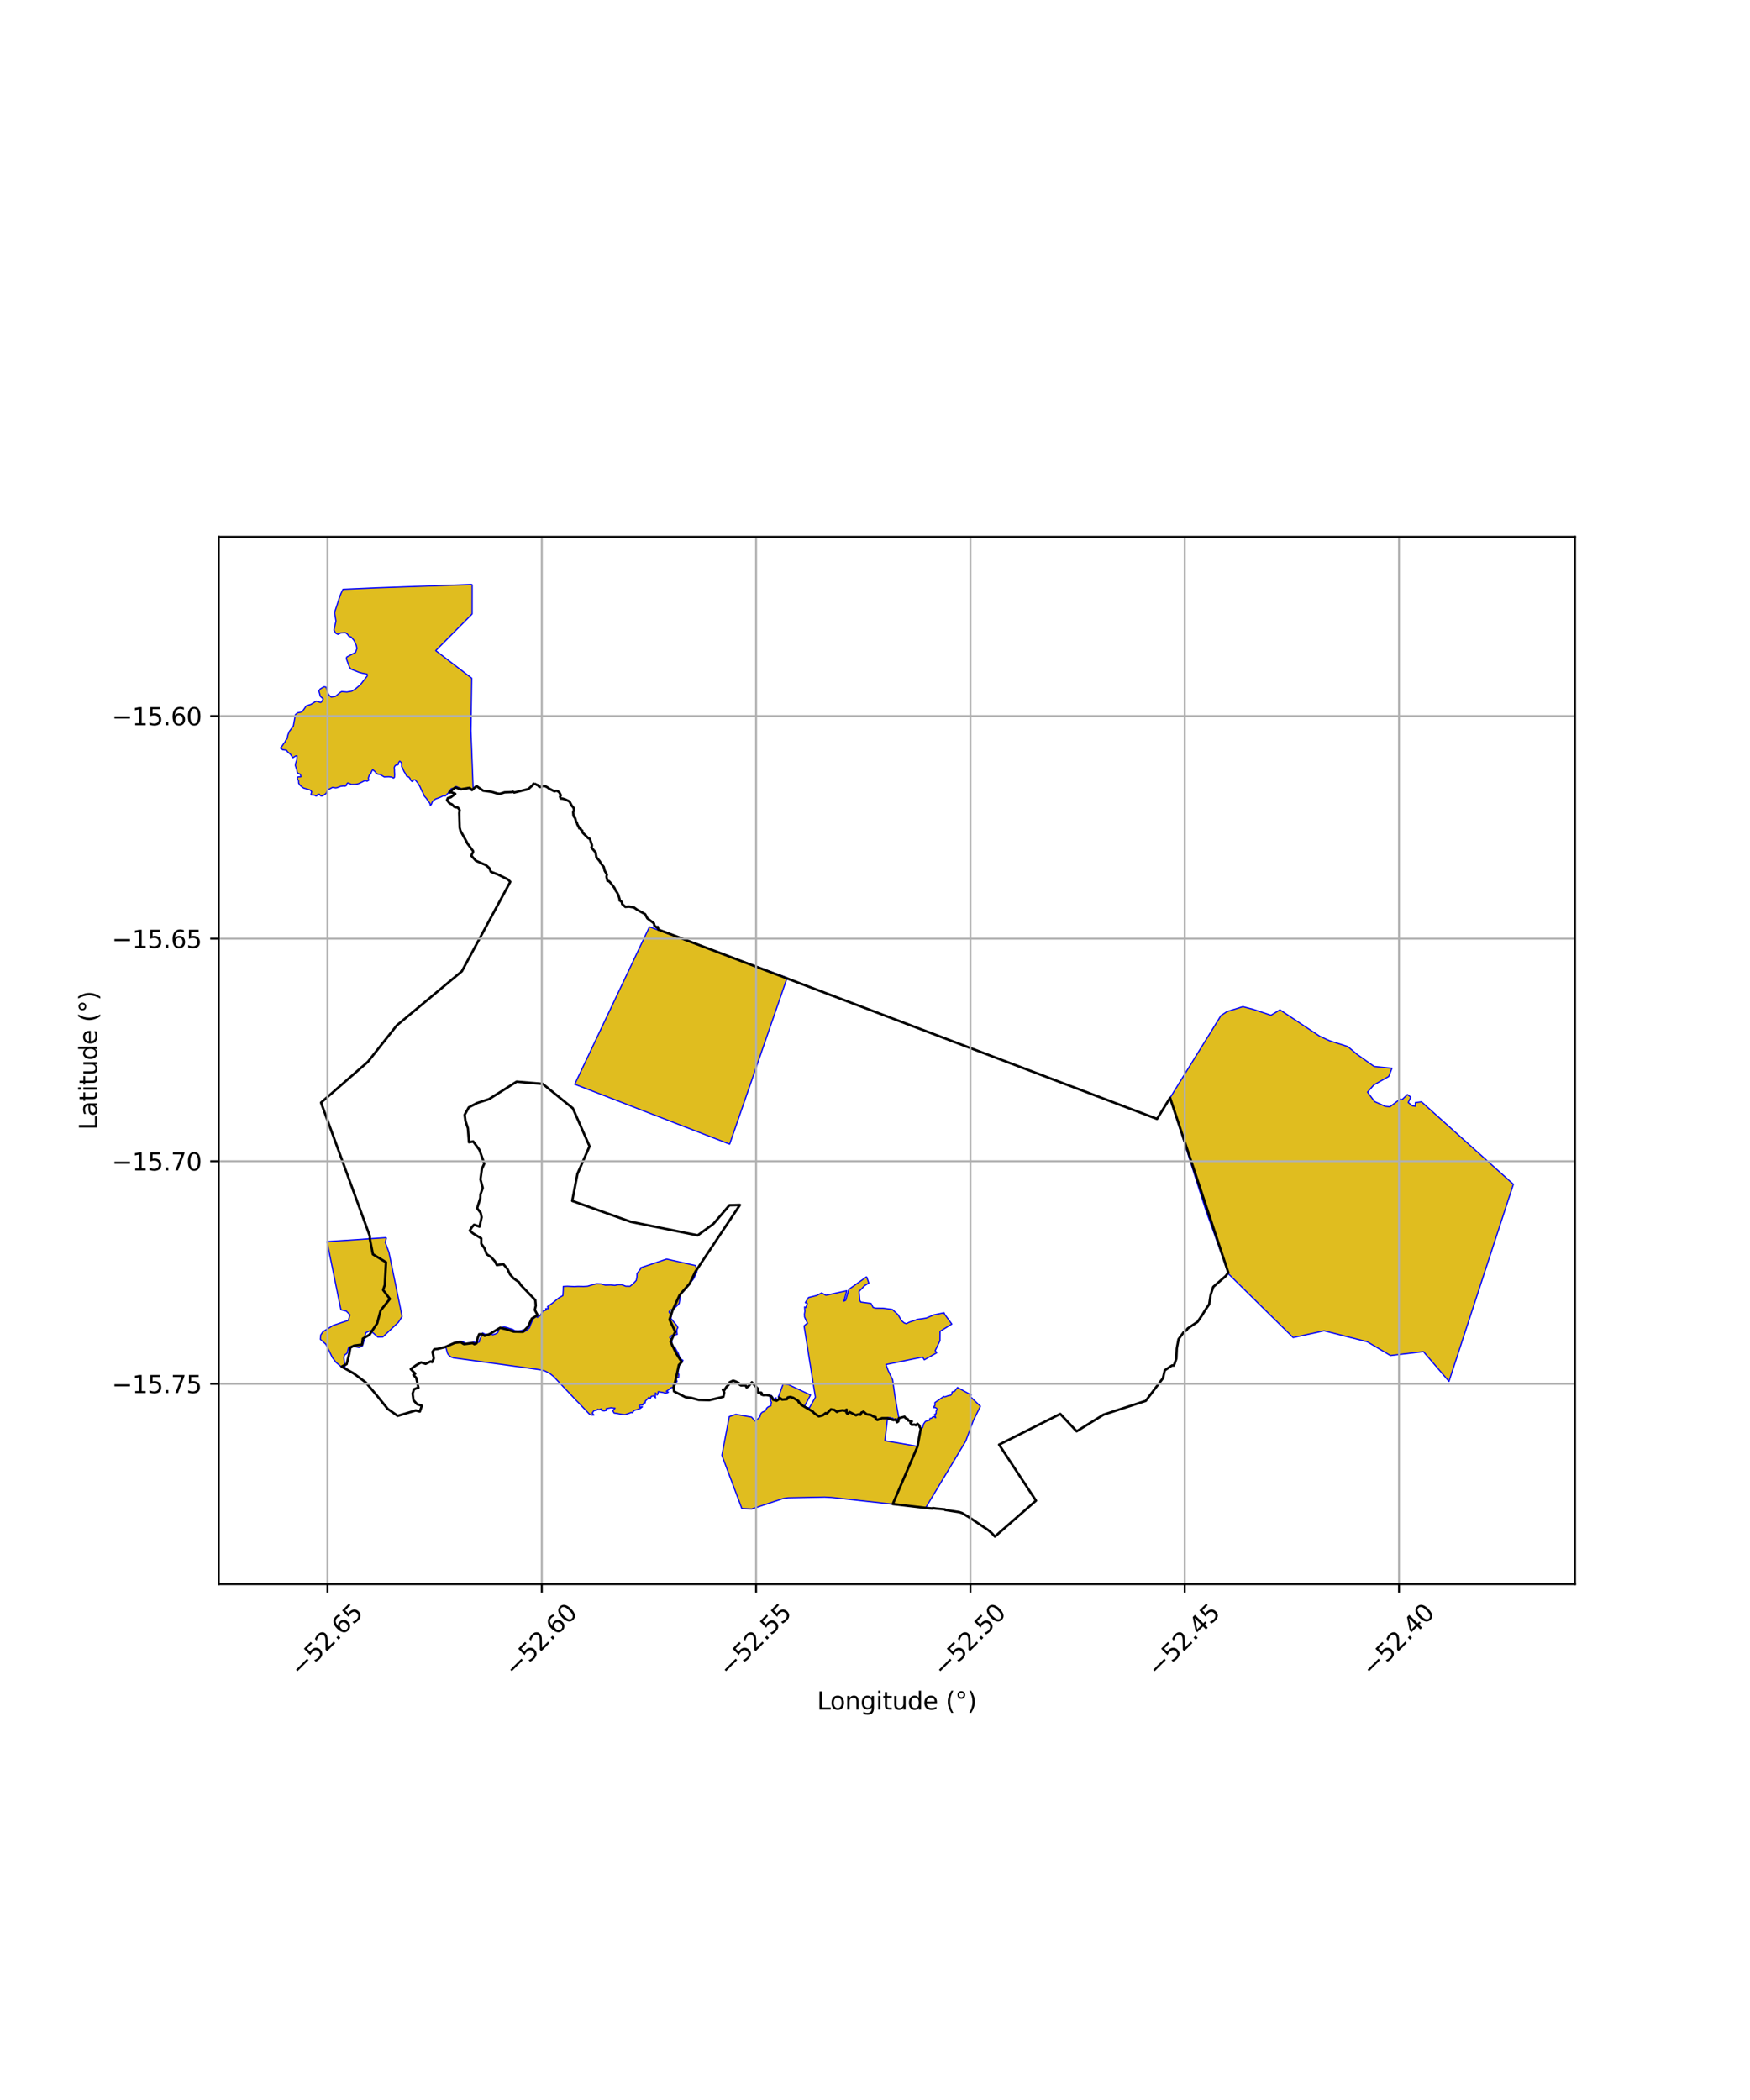 <?xml version="1.0" encoding="utf-8" standalone="no"?>
<!DOCTYPE svg PUBLIC "-//W3C//DTD SVG 1.1//EN"
  "http://www.w3.org/Graphics/SVG/1.1/DTD/svg11.dtd">
<svg xmlns:xlink="http://www.w3.org/1999/xlink" width="720pt" height="864pt" viewBox="0 0 720 864" xmlns="http://www.w3.org/2000/svg" version="1.1">
 <defs>
  <style type="text/css">*{stroke-linejoin: round; stroke-linecap: butt}</style>
 </defs>
 <g id="figure_1">
  <g id="patch_1">
   <path d="M 0 864 
L 720 864 
L 720 0 
L 0 0 
z
" style="fill: #ffffff"/>
  </g>
  <g id="axes_1">
   <g id="patch_2">
    <path d="M 90 651.767 
L 648 651.767 
L 648 220.873 
L 90 220.873 
z
" style="fill: #ffffff"/>
   </g>
   <g id="PatchCollection_1">
    <path d="M 194.264 240.459 
L 194.252 252.597 
L 179.272 267.687 
L 194.074 279.016 
L 193.746 300.631 
L 194.688 324.732 
L 193.93 324.581 
L 193.309 324.089 
L 192.593 324.008 
L 191.694 324.617 
L 191.149 324.687 
L 189.804 324.519 
L 189.249 324.294 
L 187.719 323.576 
L 187.072 323.898 
L 186.619 324.357 
L 185.726 324.469 
L 185.05 325.242 
L 184.599 325.842 
L 184.678 326.115 
L 184.119 326.52 
L 183.684 327.021 
L 183.238 327.467 
L 182.439 327.372 
L 181.702 327.761 
L 180.638 328.223 
L 179.258 328.701 
L 178.61 329.168 
L 177.989 329.707 
L 177.72 330.242 
L 177.502 330.89 
L 177.032 331.44 
L 176.966 330.803 
L 176.689 330.235 
L 176.124 329.599 
L 175.518 328.595 
L 174.6 327.556 
L 174.2 326.603 
L 173.862 325.884 
L 173.58 325.49 
L 173.001 324.114 
L 172.665 323.387 
L 172.123 322.685 
L 172.027 322.295 
L 170.839 320.874 
L 170.159 320.885 
L 169.713 321.544 
L 169.239 321.309 
L 168.943 320.905 
L 168.726 320.318 
L 168.224 319.692 
L 167.327 319.354 
L 166.842 318.352 
L 166.177 317.32 
L 165.59 315.895 
L 165.23 315.406 
L 165.256 314.758 
L 165.203 313.867 
L 164.825 313.442 
L 164.453 313.152 
L 163.998 313.719 
L 163.816 314.589 
L 163.448 314.734 
L 162.948 314.724 
L 162.415 315.222 
L 162.202 315.805 
L 162.303 316.817 
L 162.292 317.369 
L 162.373 318.599 
L 162.304 319.828 
L 161.858 320.125 
L 161.177 319.706 
L 159.931 319.572 
L 158.056 319.642 
L 156.53 318.707 
L 155.485 318.494 
L 154.798 318.187 
L 154.434 317.572 
L 153.336 316.669 
L 152.848 317.494 
L 152.513 318.357 
L 151.957 318.879 
L 151.549 320.095 
L 151.747 321.006 
L 151.06 321.399 
L 150.152 321.144 
L 148.506 321.962 
L 147.578 322.414 
L 146.752 322.637 
L 145.873 322.715 
L 144.581 322.727 
L 143.099 322.101 
L 142.637 322.593 
L 142.479 323.235 
L 141.892 323.453 
L 141.443 323.372 
L 140.09 323.531 
L 139.282 323.846 
L 138.513 324.119 
L 137.994 324.169 
L 136.818 323.953 
L 135.416 324.7 
L 135.005 324.813 
L 134.608 325.361 
L 134.216 326.406 
L 132.887 327.358 
L 132.387 327.493 
L 131.894 327.401 
L 131.351 326.726 
L 130.658 326.929 
L 130.392 327.395 
L 130.055 327.518 
L 129.165 327.086 
L 127.956 327.018 
L 127.965 326.619 
L 128.24 325.763 
L 127.659 325.05 
L 125.922 324.519 
L 124.994 324.273 
L 124.408 323.902 
L 123.421 323.04 
L 122.88 322.254 
L 122.833 321.095 
L 122.431 320.633 
L 122.293 320.059 
L 122.611 319.664 
L 123.838 319.555 
L 123.585 318.545 
L 122.586 318.139 
L 122.283 317.724 
L 122.153 316.831 
L 121.765 315.687 
L 121.518 314.957 
L 121.601 314.188 
L 122.17 312.438 
L 122.211 310.981 
L 121.678 311.012 
L 120.488 311.744 
L 119.534 310.359 
L 118.253 309.241 
L 117.868 308.641 
L 116.307 308.46 
L 115.364 307.755 
L 115.925 307.157 
L 116.774 305.879 
L 117.187 305.418 
L 117.621 304.461 
L 118.099 303.992 
L 118.489 302.275 
L 119.08 300.878 
L 120.702 298.692 
L 121.239 295.681 
L 121.539 294.019 
L 122.474 293.278 
L 123.615 293.05 
L 124.279 292.86 
L 125.296 291.469 
L 125.993 290.425 
L 127.895 289.817 
L 130.129 288.449 
L 131.915 289.023 
L 132.329 288.736 
L 132.983 287.518 
L 131.781 286.466 
L 131.367 284.889 
L 131.18 284.242 
L 131.698 283.516 
L 132.619 282.937 
L 133.379 282.559 
L 134.175 282.707 
L 134.946 285.313 
L 135.473 286.101 
L 136.283 286.803 
L 138.026 286.504 
L 139.836 284.968 
L 140.536 284.55 
L 142.737 284.718 
L 144.677 284.39 
L 146.175 283.508 
L 147.672 282.211 
L 148.042 281.993 
L 151.087 278.137 
L 151.029 277.336 
L 149.075 276.974 
L 147.686 276.595 
L 144.399 275.281 
L 143.792 274.544 
L 142.501 270.979 
L 142.649 270.337 
L 144.753 269.224 
L 146.283 268.42 
L 146.867 266.779 
L 146.583 265.514 
L 145.701 263.555 
L 144.517 262.114 
L 143.575 261.799 
L 142.954 260.913 
L 142.104 260.288 
L 140.15 260.438 
L 139.071 260.988 
L 138.149 260.536 
L 137.412 259.224 
L 138.22 255.478 
L 137.748 252.596 
L 137.732 251.734 
L 138.818 248.469 
L 139.585 246.037 
L 140.282 244.2 
L 141.128 242.456 
L 154.788 241.861 
L 194.103 240.47 
L 194.264 240.459 
" clip-path="url(#pdad2cdae74)" style="fill: #e0bd1f; stroke: #0000ff; stroke-width: 0.5"/>
    <path d="M 267.203 381.329 
L 323.85 402.294 
L 300.201 470.742 
L 236.472 446.087 
L 267.203 381.329 
" clip-path="url(#pdad2cdae74)" style="fill: #e0bd1f; stroke: #0000ff; stroke-width: 0.5"/>
    <path d="M 356.57 525.278 
L 357.446 527.907 
L 355.732 528.949 
L 353.452 531.322 
L 353.747 535.03 
L 354.142 535.696 
L 358.374 536.268 
L 359.213 537.916 
L 360.143 538.198 
L 363.357 538.244 
L 367.147 538.761 
L 369.497 540.918 
L 370.901 543.343 
L 372.005 544.285 
L 372.902 544.594 
L 374.147 543.968 
L 376.672 543.127 
L 377.324 542.823 
L 379.493 542.547 
L 381.142 542.28 
L 384.185 540.973 
L 388.412 540.117 
L 388.676 540.758 
L 391.612 544.754 
L 386.756 547.756 
L 386.725 551.622 
L 384.762 555.665 
L 385.366 556.597 
L 380.269 559.463 
L 379.609 558.317 
L 364.495 561.41 
L 365.446 563.927 
L 367.271 567.699 
L 368.089 573.769 
L 369.766 583.183 
L 369.376 583.864 
L 369.185 584.611 
L 368.808 583.69 
L 367.844 584.04 
L 367.285 583.483 
L 366.569 583.528 
L 366.404 583.258 
L 365.13 583.208 
L 365.135 583.475 
L 364.085 592.752 
L 377.507 595.066 
L 378.84 587.645 
L 379.179 587.741 
L 379.597 587.367 
L 380.005 585.851 
L 380.738 584.8 
L 381.93 584.38 
L 382.355 584.376 
L 382.629 583.565 
L 383.185 583.537 
L 383.825 582.928 
L 384.213 582.833 
L 384.973 583.292 
L 384.504 581.96 
L 385.14 581.601 
L 385.162 580.55 
L 385.562 579.971 
L 385.431 579.468 
L 384.772 579.056 
L 384.236 579.14 
L 384.211 578.758 
L 384.683 578.173 
L 384.641 577.072 
L 388.244 574.572 
L 388.757 574.717 
L 389.466 574.451 
L 390.528 574.105 
L 391.084 574.108 
L 391.631 573.533 
L 391.745 572.664 
L 392.709 572.463 
L 393.947 570.862 
L 399.608 573.957 
L 398.997 574.372 
L 403.376 578.566 
L 400.465 584.453 
L 397.348 592.864 
L 392.324 601.268 
L 380.829 620.389 
L 360.867 618.148 
L 342.279 616.13 
L 339.259 615.959 
L 324.275 616.255 
L 322.215 616.549 
L 309.28 620.837 
L 305.218 620.649 
L 297.003 598.751 
L 300.038 582.831 
L 302.735 581.898 
L 309.187 583.011 
L 310.063 583.994 
L 310.591 584.544 
L 310.686 584.688 
L 311.607 583.979 
L 312.247 583.308 
L 312.612 582.961 
L 313.016 581.609 
L 313.636 581.005 
L 314.372 580.7 
L 314.651 580.544 
L 315.174 579.966 
L 315.478 579.312 
L 316.077 578.819 
L 316.706 578.56 
L 317.192 578.422 
L 317.203 577.436 
L 317.413 577.085 
L 317.273 576.707 
L 316.873 576.053 
L 317.276 575.761 
L 316.822 575.395 
L 316.889 574.73 
L 316.496 574.024 
L 316.632 573.83 
L 316.945 574.182 
L 317.379 574.133 
L 317.572 574.553 
L 318.099 575.089 
L 318.17 575.715 
L 318.413 575.795 
L 319.301 575.087 
L 319.335 576.029 
L 319.84 576.195 
L 320.658 575.46 
L 320.232 574.512 
L 320.506 574.12 
L 322.204 569.404 
L 324.478 569.717 
L 333.476 573.933 
L 330.985 578.591 
L 330.904 578.768 
L 331.857 579.041 
L 332.634 579.165 
L 332.769 579.607 
L 332.884 579.408 
L 335.474 574.867 
L 330.888 545.952 
L 330.849 545.504 
L 331.77 544.693 
L 332.238 544.482 
L 332.123 544.199 
L 331.03 541.868 
L 330.968 540.677 
L 331.159 539.465 
L 331.021 537.721 
L 331.568 537.931 
L 332.163 536.296 
L 331.348 535.922 
L 332.645 533.849 
L 335.843 533.05 
L 338.062 531.939 
L 339.802 532.908 
L 348.378 531.039 
L 347.219 535.317 
L 347.965 534.946 
L 349.251 530.472 
L 356.57 525.278 
" clip-path="url(#pdad2cdae74)" style="fill: #e0bd1f; stroke: #0000ff; stroke-width: 0.5"/>
    <path d="M 542.962 426.342 
L 547.05 428.205 
L 554.531 430.589 
L 558.301 433.768 
L 565.368 438.772 
L 572.698 439.495 
L 571.362 442.9 
L 565.263 446.346 
L 562.635 449.328 
L 565.532 453.206 
L 569.892 455.155 
L 571.852 455.355 
L 576.01 452.231 
L 576.903 452.379 
L 579.061 450.325 
L 580.433 451.406 
L 579.386 453.604 
L 581.043 454.925 
L 582.38 455.151 
L 582.302 453.646 
L 584.845 453.321 
L 622.636 487.246 
L 622.274 488.356 
L 596.152 568.343 
L 585.649 556.1 
L 572.061 557.698 
L 562.525 552.035 
L 544.766 547.53 
L 532.035 550.309 
L 505.621 524.305 
L 505.357 523.594 
L 496.184 498.175 
L 481.398 451.691 
L 485.216 445.5 
L 502.326 417.858 
L 504.79 416.212 
L 511.356 414.166 
L 515.714 415.316 
L 522.915 417.7 
L 526.623 415.477 
L 542.962 426.342 
" clip-path="url(#pdad2cdae74)" style="fill: #e0bd1f; stroke: #0000ff; stroke-width: 0.5"/>
    <path d="M 279.507 558.056 
L 280.152 559.148 
L 281.021 559.71 
L 280.424 560.554 
L 280.114 560.699 
L 279.729 561.164 
L 279.333 562.252 
L 279.14 563.601 
L 278.883 564.718 
L 279.296 565.437 
L 279.24 566.645 
L 278.413 566.822 
L 278.182 567.361 
L 278.548 568.356 
L 278.038 569.011 
L 277.805 569.865 
L 276.952 569.831 
L 276.922 570.787 
L 275.992 570.998 
L 275.297 571.647 
L 274.127 572.423 
L 274.972 572.729 
L 274.631 573.041 
L 273.648 573.175 
L 272.975 572.948 
L 271.834 572.743 
L 270.83 572.572 
L 270.686 573.566 
L 270.329 573.939 
L 270.176 573.547 
L 269.659 573.108 
L 269.614 574.647 
L 269.733 575.125 
L 268.989 574.335 
L 267.937 574.49 
L 267.512 575.482 
L 266.971 574.846 
L 266.328 575.65 
L 265.52 576.404 
L 265.435 577.174 
L 264.886 577.207 
L 264.441 578.066 
L 263.003 578.18 
L 263.168 578.943 
L 264.293 578.813 
L 263.29 579.553 
L 262.306 579.9 
L 260.794 580.351 
L 260.25 581.234 
L 259.826 581.085 
L 258.492 581.584 
L 257.194 582.014 
L 256.142 581.942 
L 254.97 581.752 
L 253.844 581.518 
L 252.63 581.352 
L 252.148 580.469 
L 253.038 579.339 
L 252.265 579.313 
L 251.438 579.193 
L 250.401 579.371 
L 249.364 579.605 
L 249.52 580.262 
L 248.57 580.488 
L 247.539 580.358 
L 247.531 579.64 
L 246.382 580.003 
L 245.923 579.812 
L 245.322 580.257 
L 244.379 580.336 
L 243.649 581.377 
L 244.365 582.191 
L 243.362 582.176 
L 242.602 581.903 
L 242.602 581.903 
L 237.795 576.868 
L 237.655 576.769 
L 237.538 576.643 
L 237.361 576.457 
L 227.741 566.314 
L 226.376 565.203 
L 226.316 565.154 
L 224.318 564.098 
L 224.301 564.094 
L 222.758 563.646 
L 210.438 561.92 
L 209.665 561.812 
L 194.568 559.751 
L 186.571 558.653 
L 185.56 558.278 
L 184.879 557.805 
L 184.318 557.142 
L 184.046 556.566 
L 183.85 555.852 
L 183.357 554.051 
L 184.263 553.865 
L 185.599 553.304 
L 186.452 552.842 
L 187.734 552.239 
L 189.102 551.805 
L 190.533 552.039 
L 191.541 552.651 
L 192.801 552.557 
L 194.148 552.27 
L 195.088 552.132 
L 195.097 552.136 
L 195.098 552.157 
L 195.101 552.138 
L 195.904 552.531 
L 197.149 552.141 
L 197.388 551.054 
L 197.921 550.05 
L 198.659 548.897 
L 198.549 548.419 
L 199.65 548.96 
L 200.638 549.045 
L 201.514 548.705 
L 202.703 549.169 
L 203.768 548.857 
L 204.712 548.336 
L 205.144 547.474 
L 205.246 546.714 
L 206.372 546.15 
L 207.396 545.934 
L 208.761 546.241 
L 209.663 546.574 
L 210.761 546.861 
L 211.907 547.533 
L 213.068 547.64 
L 214.467 547.468 
L 215.259 547.119 
L 215.696 547.921 
L 216.942 547.149 
L 217.838 546.278 
L 218.291 545.017 
L 218.908 543.608 
L 219.407 542.545 
L 220.542 541.667 
L 221.087 542.005 
L 222.161 541.305 
L 222.682 540.531 
L 223.516 539.293 
L 224.708 538.993 
L 224.519 538.438 
L 225.762 538.424 
L 225.264 537.588 
L 227.436 536.03 
L 228.916 534.784 
L 230.118 533.872 
L 231.587 533.043 
L 231.722 530.777 
L 231.748 529.27 
L 233.494 529.195 
L 234.879 529.267 
L 236.323 529.325 
L 237.793 529.244 
L 240.127 529.287 
L 241.755 529.192 
L 243.851 528.568 
L 245.533 528.164 
L 247.333 528.255 
L 249.035 528.745 
L 251.163 528.673 
L 252.967 528.847 
L 254.283 528.569 
L 255.87 528.586 
L 257.459 529.188 
L 259.216 529.208 
L 260.469 528.2 
L 261.786 526.79 
L 262.067 525.338 
L 262.099 523.981 
L 263.42 522.22 
L 263.699 521.899 
L 263.606 521.596 
L 274.283 518.015 
L 286.214 520.709 
L 286.358 521.321 
L 286.659 522.434 
L 286.678 523.379 
L 286.234 524.314 
L 285.673 525.555 
L 285.062 526.564 
L 284.24 527.424 
L 283.247 528.406 
L 282.59 529.324 
L 281.675 530.285 
L 281.421 531.08 
L 280.643 531.748 
L 279.836 532.63 
L 279.771 533.888 
L 279.678 534.825 
L 279.419 536.285 
L 278.732 537.029 
L 277.685 538.039 
L 276.871 538.757 
L 275.767 538.991 
L 275.268 539.764 
L 275.604 540.376 
L 276.292 541.133 
L 275.978 542.369 
L 275.982 542.373 
L 275.978 542.389 
L 276.538 543.031 
L 277.457 544.174 
L 278.318 545.187 
L 278.911 546.19 
L 278.5 546.935 
L 278.466 548.036 
L 278.644 548.984 
L 277.862 549.173 
L 276.483 549.372 
L 275.521 550.278 
L 276.271 551.015 
L 276.451 551.91 
L 276.376 553.12 
L 276.375 553.828 
L 277.777 554.51 
L 278.387 555.689 
L 279.064 556.74 
L 279.507 558.056 
" clip-path="url(#pdad2cdae74)" style="fill: #e0bd1f; stroke: #0000ff; stroke-width: 0.5"/>
    <path d="M 158.991 509.196 
L 158.527 511.213 
L 160.023 515.199 
L 165.449 541.656 
L 163.901 544.039 
L 157.517 550.049 
L 155.441 550.097 
L 152.416 547.421 
L 150.583 548.255 
L 149.676 551.098 
L 149.856 551.391 
L 149.106 553.778 
L 147.739 554.41 
L 144.781 553.839 
L 143.411 554.448 
L 142.816 556.723 
L 141.692 557.564 
L 141.49 558.624 
L 141.948 562.532 
L 141.711 563.062 
L 140.3 562.243 
L 138.246 560.51 
L 136.782 558.563 
L 134.096 553.077 
L 131.791 551.017 
L 131.96 549.258 
L 132.898 547.9 
L 137.047 545.319 
L 143.324 543.218 
L 143.968 540.928 
L 142.475 539.409 
L 140.259 538.888 
L 140.126 538.205 
L 134.557 510.826 
L 139.111 510.536 
L 158.991 509.196 
" clip-path="url(#pdad2cdae74)" style="fill: #e0bd1f; stroke: #0000ff; stroke-width: 0.5"/>
   </g>
   <g id="PatchCollection_2">
    <path d="M 219.84 322.4 
L 221.144 323.045 
L 221.5 323.08 
L 221.694 323.548 
L 222.371 323.803 
L 223.823 323.272 
L 225.197 323.906 
L 225.911 324.458 
L 228.111 325.579 
L 228.867 325.328 
L 229.3 325.425 
L 230.1 325.972 
L 230.748 327.208 
L 230.41 327.787 
L 230.729 328.545 
L 231.479 328.587 
L 232.56 328.922 
L 234.299 329.73 
L 235.209 331.47 
L 235.919 332.256 
L 236.202 333.18 
L 235.823 334.147 
L 235.953 335.719 
L 236.647 336.671 
L 237.036 338.092 
L 237.391 338.561 
L 237.511 339.121 
L 238.252 340.483 
L 238.305 340.783 
L 238.887 340.937 
L 239.024 341.417 
L 239.577 341.773 
L 239.544 342.286 
L 239.78 342.626 
L 242.011 344.839 
L 242.67 345.097 
L 243.544 347.71 
L 243.502 348.235 
L 243.324 348.734 
L 245.057 350.701 
L 245.376 352.691 
L 246.731 354.324 
L 247.483 355.59 
L 248.384 356.637 
L 248.795 358.263 
L 249.693 359.786 
L 249.515 360.719 
L 249.922 362.363 
L 250.574 362.557 
L 251.182 363.205 
L 252.791 365.289 
L 253.292 366.378 
L 253.899 367.241 
L 254.378 368.161 
L 254.91 369.881 
L 254.887 370.459 
L 255.589 370.849 
L 255.873 371.26 
L 255.987 371.97 
L 257.304 373.131 
L 258.784 373.011 
L 260.795 373.344 
L 262.224 374.357 
L 265.414 376.101 
L 266.341 377.831 
L 269.021 379.866 
L 269.275 380.903 
L 270.423 381.729 
L 270.611 381.365 
L 270.838 382.44 
L 476.041 460.357 
L 481.399 451.691 
L 505.357 523.594 
L 504.257 525.034 
L 499.168 529.468 
L 498.097 532.702 
L 497.5 536.6 
L 496.064 538.703 
L 494.568 541.124 
L 492.721 543.831 
L 488.629 546.591 
L 488.132 547.336 
L 487.052 548.038 
L 484.873 551 
L 484.164 554.794 
L 483.983 558.956 
L 482.987 561.803 
L 482.201 561.786 
L 479.219 563.785 
L 478.47 567.022 
L 471.398 576.351 
L 454.044 582.029 
L 442.963 588.892 
L 436.23 581.731 
L 411.057 594.368 
L 426.229 617.412 
L 409.337 632.181 
L 408.027 630.759 
L 406.307 629.337 
L 398.898 624.369 
L 395.843 622.523 
L 394.7 622.144 
L 388.851 621.235 
L 388.777 621.007 
L 385.149 620.673 
L 383.801 620.463 
L 383.696 620.657 
L 380.83 620.39 
L 367.321 618.801 
L 377.507 595.066 
L 378.822 587.731 
L 378.374 587.057 
L 378.328 586.583 
L 377.488 585.791 
L 376.838 586.38 
L 376.241 586.119 
L 375.138 586.216 
L 374.561 585.422 
L 375.173 584.815 
L 373.707 584.443 
L 373.484 583.898 
L 372.506 583.406 
L 372.161 582.87 
L 369.859 583.46 
L 369.567 584.824 
L 369.059 585.164 
L 368.515 584.051 
L 367.624 584.27 
L 365.136 583.475 
L 362.858 583.473 
L 361.014 584.203 
L 360.344 583.831 
L 360.257 583.006 
L 359.56 582.903 
L 358.204 582.109 
L 356.551 581.871 
L 355.27 580.808 
L 354.415 581.172 
L 353.977 582.065 
L 353.472 581.849 
L 352.554 582.079 
L 352.183 582.292 
L 349.515 580.945 
L 349.491 580.999 
L 348.697 581.723 
L 348.212 581.096 
L 348.321 579.982 
L 347.501 580.417 
L 346.725 580.223 
L 345.007 580.528 
L 344.341 580.912 
L 343.288 580.075 
L 341.887 579.823 
L 340.254 581.519 
L 339.649 581.402 
L 338.552 582.274 
L 336.879 582.736 
L 334.921 581.377 
L 334.429 580.79 
L 332.29 579.509 
L 329.488 577.874 
L 329.48 577.48 
L 328.591 576.928 
L 328.545 576.447 
L 326.31 575.081 
L 325.148 574.742 
L 324.082 574.968 
L 323.784 575.653 
L 321.807 575.848 
L 320.591 574.953 
L 320.585 575.57 
L 319.53 576.283 
L 318.107 575.893 
L 317.419 574.599 
L 316.282 574.101 
L 315.26 573.931 
L 314.077 574.004 
L 313.286 573.749 
L 313.272 573.598 
L 313.453 573.302 
L 313.179 572.963 
L 311.823 572.914 
L 311.834 571.389 
L 309.34 568.722 
L 308.072 570.24 
L 307.192 570.852 
L 306.686 569.83 
L 306.312 569.96 
L 304.795 569.995 
L 303.963 569.424 
L 303.999 569.039 
L 302.523 568.337 
L 301.625 568.04 
L 300.182 568.74 
L 299.787 569.745 
L 298.958 570.513 
L 298.048 571.932 
L 297.386 571.738 
L 297.986 572.904 
L 297.622 574.68 
L 291.79 576.076 
L 287.452 575.965 
L 284.501 575.148 
L 282.012 574.831 
L 277.335 572.454 
L 277.121 570.916 
L 277.857 568.271 
L 279.301 561.607 
L 280.491 560.345 
L 278.228 556.859 
L 275.906 552.005 
L 277.834 547.912 
L 275.471 542.926 
L 276.641 539.288 
L 279.631 532.792 
L 283.695 528.206 
L 286.094 523.22 
L 304.421 495.755 
L 300.108 495.876 
L 293.512 503.534 
L 287.059 508.254 
L 259.492 502.679 
L 235.426 494.079 
L 237.585 482.946 
L 242.563 471.616 
L 235.685 455.993 
L 223.287 445.931 
L 212.548 445.036 
L 201.168 452.236 
L 196.327 453.805 
L 192.872 455.594 
L 191.168 458.676 
L 191.506 461.163 
L 192.511 464.206 
L 192.959 469.947 
L 194.69 469.634 
L 197.255 473.098 
L 199.252 478.745 
L 198.277 480.878 
L 197.669 485.232 
L 198.617 488.752 
L 197.674 491.431 
L 197.62 492.937 
L 196.302 497.114 
L 197.755 498.974 
L 198.164 500.801 
L 197.283 504.675 
L 195.071 503.908 
L 194.148 504.895 
L 193.289 506.328 
L 194.594 507.439 
L 198.009 509.52 
L 197.994 511.708 
L 199.312 513.541 
L 200.264 516.038 
L 202.023 517.178 
L 203.654 518.976 
L 204.399 520.485 
L 207.09 520.103 
L 208.779 522.088 
L 209.83 524.311 
L 211.262 525.928 
L 213.526 527.507 
L 214.19 528.617 
L 220.242 534.9 
L 220.425 537.187 
L 220.037 538.94 
L 221.191 541.106 
L 218.813 542.487 
L 217.309 545.721 
L 215.178 547.942 
L 211.393 547.875 
L 208.309 546.89 
L 205.769 546.29 
L 201.418 548.904 
L 199.39 549.573 
L 198.371 548.904 
L 197.139 548.93 
L 196.483 550.578 
L 196.048 552.657 
L 195.18 553.013 
L 194.476 552.571 
L 190.914 553.01 
L 189.502 552.215 
L 187.14 552.47 
L 183.197 554.207 
L 180.046 555 
L 178.715 555.089 
L 177.947 556.194 
L 178.485 558.865 
L 177.79 560.407 
L 177.138 560.153 
L 175.123 561.123 
L 173.246 560.532 
L 171.143 561.738 
L 169.009 563.302 
L 170.821 565.159 
L 170.07 565.663 
L 171.256 566.915 
L 172.161 570.986 
L 171.526 571.101 
L 170.328 571.608 
L 169.759 573.364 
L 170.124 576.067 
L 171.602 577.715 
L 173.578 578.33 
L 172.737 580.746 
L 171.049 580.307 
L 163.606 582.527 
L 159.504 579.646 
L 154.708 573.722 
L 150.454 568.74 
L 145.369 564.957 
L 140.562 562.281 
L 142.61 561.23 
L 143.686 557.016 
L 144.122 554.458 
L 145.68 553.641 
L 148.991 553.204 
L 149.274 550.758 
L 152.011 549.157 
L 155.178 544.46 
L 156.606 539.161 
L 160.406 534.41 
L 157.63 530.726 
L 158.314 528.699 
L 158.815 519.337 
L 153.421 516.043 
L 152.163 509.651 
L 152.181 508.621 
L 132.088 453.649 
L 151.345 436.872 
L 163.244 421.89 
L 190.023 399.61 
L 209.951 362.79 
L 208.907 361.786 
L 204.968 359.837 
L 201.952 358.657 
L 201.317 357.147 
L 199.893 355.917 
L 195.813 354.16 
L 193.98 352.135 
L 194.204 351.246 
L 194.615 350.74 
L 194.636 350.134 
L 192.222 346.919 
L 192.143 346.614 
L 189.437 341.758 
L 189.122 340.496 
L 188.94 334.496 
L 189.129 333.327 
L 188.457 332.326 
L 186.953 331.967 
L 185.956 330.947 
L 184.97 330.514 
L 183.912 329.217 
L 184.262 328.388 
L 185.509 328.002 
L 187.315 326.613 
L 185.787 325.974 
L 184.892 326.041 
L 186.291 324.756 
L 187.381 323.983 
L 189.693 324.742 
L 193.197 324.149 
L 194.173 325.059 
L 196.056 323.42 
L 198.809 325.321 
L 202.317 325.793 
L 204.769 326.513 
L 205.626 326.623 
L 207.613 325.994 
L 210.485 325.889 
L 211.017 325.713 
L 211.538 326.079 
L 217.245 324.683 
L 217.623 324.422 
L 219.205 322.996 
L 219.506 322.419 
L 219.84 322.4 
L 219.84 322.4 
" clip-path="url(#pdad2cdae74)" style="fill: none; stroke: #000000"/>
   </g>
   <g id="matplotlib.axis_1">
    <g id="xtick_1">
     <g id="line2d_1">
      <path d="M 134.738 651.767 
L 134.738 220.873 
" clip-path="url(#pdad2cdae74)" style="fill: none; stroke: #b0b0b0; stroke-width: 0.8; stroke-linecap: square"/>
     </g>
     <g id="line2d_2">
      <defs>
       <path id="m6614f92715" d="M 0 0 
L 0 3.5 
" style="stroke: #000000; stroke-width: 0.8"/>
      </defs>
      <g>
       <use xlink:href="#m6614f92715" x="134.738" y="651.767" style="stroke: #000000; stroke-width: 0.8"/>
      </g>
     </g>
     <g id="text_1">
      <!-- −52.65 -->
      <g transform="translate(123.605 690.308) rotate(-45) scale(0.1 -0.1)">
       <defs>
        <path id="DejaVuSans-2212" d="M 678 2272 
L 4684 2272 
L 4684 1741 
L 678 1741 
L 678 2272 
z
" transform="scale(0.016)"/>
        <path id="DejaVuSans-35" d="M 691 4666 
L 3169 4666 
L 3169 4134 
L 1269 4134 
L 1269 2991 
Q 1406 3038 1543 3061 
Q 1681 3084 1819 3084 
Q 2600 3084 3056 2656 
Q 3513 2228 3513 1497 
Q 3513 744 3044 326 
Q 2575 -91 1722 -91 
Q 1428 -91 1123 -41 
Q 819 9 494 109 
L 494 744 
Q 775 591 1075 516 
Q 1375 441 1709 441 
Q 2250 441 2565 725 
Q 2881 1009 2881 1497 
Q 2881 1984 2565 2268 
Q 2250 2553 1709 2553 
Q 1456 2553 1204 2497 
Q 953 2441 691 2322 
L 691 4666 
z
" transform="scale(0.016)"/>
        <path id="DejaVuSans-32" d="M 1228 531 
L 3431 531 
L 3431 0 
L 469 0 
L 469 531 
Q 828 903 1448 1529 
Q 2069 2156 2228 2338 
Q 2531 2678 2651 2914 
Q 2772 3150 2772 3378 
Q 2772 3750 2511 3984 
Q 2250 4219 1831 4219 
Q 1534 4219 1204 4116 
Q 875 4013 500 3803 
L 500 4441 
Q 881 4594 1212 4672 
Q 1544 4750 1819 4750 
Q 2544 4750 2975 4387 
Q 3406 4025 3406 3419 
Q 3406 3131 3298 2873 
Q 3191 2616 2906 2266 
Q 2828 2175 2409 1742 
Q 1991 1309 1228 531 
z
" transform="scale(0.016)"/>
        <path id="DejaVuSans-2e" d="M 684 794 
L 1344 794 
L 1344 0 
L 684 0 
L 684 794 
z
" transform="scale(0.016)"/>
        <path id="DejaVuSans-36" d="M 2113 2584 
Q 1688 2584 1439 2293 
Q 1191 2003 1191 1497 
Q 1191 994 1439 701 
Q 1688 409 2113 409 
Q 2538 409 2786 701 
Q 3034 994 3034 1497 
Q 3034 2003 2786 2293 
Q 2538 2584 2113 2584 
z
M 3366 4563 
L 3366 3988 
Q 3128 4100 2886 4159 
Q 2644 4219 2406 4219 
Q 1781 4219 1451 3797 
Q 1122 3375 1075 2522 
Q 1259 2794 1537 2939 
Q 1816 3084 2150 3084 
Q 2853 3084 3261 2657 
Q 3669 2231 3669 1497 
Q 3669 778 3244 343 
Q 2819 -91 2113 -91 
Q 1303 -91 875 529 
Q 447 1150 447 2328 
Q 447 3434 972 4092 
Q 1497 4750 2381 4750 
Q 2619 4750 2861 4703 
Q 3103 4656 3366 4563 
z
" transform="scale(0.016)"/>
       </defs>
       <use xlink:href="#DejaVuSans-2212"/>
       <use xlink:href="#DejaVuSans-35" transform="translate(83.789 0)"/>
       <use xlink:href="#DejaVuSans-32" transform="translate(147.412 0)"/>
       <use xlink:href="#DejaVuSans-2e" transform="translate(211.035 0)"/>
       <use xlink:href="#DejaVuSans-36" transform="translate(242.822 0)"/>
       <use xlink:href="#DejaVuSans-35" transform="translate(306.445 0)"/>
      </g>
     </g>
    </g>
    <g id="xtick_2">
     <g id="line2d_3">
      <path d="M 222.909 651.767 
L 222.909 220.873 
" clip-path="url(#pdad2cdae74)" style="fill: none; stroke: #b0b0b0; stroke-width: 0.8; stroke-linecap: square"/>
     </g>
     <g id="line2d_4">
      <g>
       <use xlink:href="#m6614f92715" x="222.909" y="651.767" style="stroke: #000000; stroke-width: 0.8"/>
      </g>
     </g>
     <g id="text_2">
      <!-- −52.60 -->
      <g transform="translate(211.776 690.308) rotate(-45) scale(0.1 -0.1)">
       <defs>
        <path id="DejaVuSans-30" d="M 2034 4250 
Q 1547 4250 1301 3770 
Q 1056 3291 1056 2328 
Q 1056 1369 1301 889 
Q 1547 409 2034 409 
Q 2525 409 2770 889 
Q 3016 1369 3016 2328 
Q 3016 3291 2770 3770 
Q 2525 4250 2034 4250 
z
M 2034 4750 
Q 2819 4750 3233 4129 
Q 3647 3509 3647 2328 
Q 3647 1150 3233 529 
Q 2819 -91 2034 -91 
Q 1250 -91 836 529 
Q 422 1150 422 2328 
Q 422 3509 836 4129 
Q 1250 4750 2034 4750 
z
" transform="scale(0.016)"/>
       </defs>
       <use xlink:href="#DejaVuSans-2212"/>
       <use xlink:href="#DejaVuSans-35" transform="translate(83.789 0)"/>
       <use xlink:href="#DejaVuSans-32" transform="translate(147.412 0)"/>
       <use xlink:href="#DejaVuSans-2e" transform="translate(211.035 0)"/>
       <use xlink:href="#DejaVuSans-36" transform="translate(242.822 0)"/>
       <use xlink:href="#DejaVuSans-30" transform="translate(306.445 0)"/>
      </g>
     </g>
    </g>
    <g id="xtick_3">
     <g id="line2d_5">
      <path d="M 311.079 651.767 
L 311.079 220.873 
" clip-path="url(#pdad2cdae74)" style="fill: none; stroke: #b0b0b0; stroke-width: 0.8; stroke-linecap: square"/>
     </g>
     <g id="line2d_6">
      <g>
       <use xlink:href="#m6614f92715" x="311.079" y="651.767" style="stroke: #000000; stroke-width: 0.8"/>
      </g>
     </g>
     <g id="text_3">
      <!-- −52.55 -->
      <g transform="translate(299.946 690.308) rotate(-45) scale(0.1 -0.1)">
       <use xlink:href="#DejaVuSans-2212"/>
       <use xlink:href="#DejaVuSans-35" transform="translate(83.789 0)"/>
       <use xlink:href="#DejaVuSans-32" transform="translate(147.412 0)"/>
       <use xlink:href="#DejaVuSans-2e" transform="translate(211.035 0)"/>
       <use xlink:href="#DejaVuSans-35" transform="translate(242.822 0)"/>
       <use xlink:href="#DejaVuSans-35" transform="translate(306.445 0)"/>
      </g>
     </g>
    </g>
    <g id="xtick_4">
     <g id="line2d_7">
      <path d="M 399.25 651.767 
L 399.25 220.873 
" clip-path="url(#pdad2cdae74)" style="fill: none; stroke: #b0b0b0; stroke-width: 0.8; stroke-linecap: square"/>
     </g>
     <g id="line2d_8">
      <g>
       <use xlink:href="#m6614f92715" x="399.25" y="651.767" style="stroke: #000000; stroke-width: 0.8"/>
      </g>
     </g>
     <g id="text_4">
      <!-- −52.50 -->
      <g transform="translate(388.117 690.308) rotate(-45) scale(0.1 -0.1)">
       <use xlink:href="#DejaVuSans-2212"/>
       <use xlink:href="#DejaVuSans-35" transform="translate(83.789 0)"/>
       <use xlink:href="#DejaVuSans-32" transform="translate(147.412 0)"/>
       <use xlink:href="#DejaVuSans-2e" transform="translate(211.035 0)"/>
       <use xlink:href="#DejaVuSans-35" transform="translate(242.822 0)"/>
       <use xlink:href="#DejaVuSans-30" transform="translate(306.445 0)"/>
      </g>
     </g>
    </g>
    <g id="xtick_5">
     <g id="line2d_9">
      <path d="M 487.421 651.767 
L 487.421 220.873 
" clip-path="url(#pdad2cdae74)" style="fill: none; stroke: #b0b0b0; stroke-width: 0.8; stroke-linecap: square"/>
     </g>
     <g id="line2d_10">
      <g>
       <use xlink:href="#m6614f92715" x="487.421" y="651.767" style="stroke: #000000; stroke-width: 0.8"/>
      </g>
     </g>
     <g id="text_5">
      <!-- −52.45 -->
      <g transform="translate(476.288 690.308) rotate(-45) scale(0.1 -0.1)">
       <defs>
        <path id="DejaVuSans-34" d="M 2419 4116 
L 825 1625 
L 2419 1625 
L 2419 4116 
z
M 2253 4666 
L 3047 4666 
L 3047 1625 
L 3713 1625 
L 3713 1100 
L 3047 1100 
L 3047 0 
L 2419 0 
L 2419 1100 
L 313 1100 
L 313 1709 
L 2253 4666 
z
" transform="scale(0.016)"/>
       </defs>
       <use xlink:href="#DejaVuSans-2212"/>
       <use xlink:href="#DejaVuSans-35" transform="translate(83.789 0)"/>
       <use xlink:href="#DejaVuSans-32" transform="translate(147.412 0)"/>
       <use xlink:href="#DejaVuSans-2e" transform="translate(211.035 0)"/>
       <use xlink:href="#DejaVuSans-34" transform="translate(242.822 0)"/>
       <use xlink:href="#DejaVuSans-35" transform="translate(306.445 0)"/>
      </g>
     </g>
    </g>
    <g id="xtick_6">
     <g id="line2d_11">
      <path d="M 575.591 651.767 
L 575.591 220.873 
" clip-path="url(#pdad2cdae74)" style="fill: none; stroke: #b0b0b0; stroke-width: 0.8; stroke-linecap: square"/>
     </g>
     <g id="line2d_12">
      <g>
       <use xlink:href="#m6614f92715" x="575.591" y="651.767" style="stroke: #000000; stroke-width: 0.8"/>
      </g>
     </g>
     <g id="text_6">
      <!-- −52.40 -->
      <g transform="translate(564.458 690.308) rotate(-45) scale(0.1 -0.1)">
       <use xlink:href="#DejaVuSans-2212"/>
       <use xlink:href="#DejaVuSans-35" transform="translate(83.789 0)"/>
       <use xlink:href="#DejaVuSans-32" transform="translate(147.412 0)"/>
       <use xlink:href="#DejaVuSans-2e" transform="translate(211.035 0)"/>
       <use xlink:href="#DejaVuSans-34" transform="translate(242.822 0)"/>
       <use xlink:href="#DejaVuSans-30" transform="translate(306.445 0)"/>
      </g>
     </g>
    </g>
    <g id="text_7">
     <!-- Longitude (°) -->
     <g transform="translate(336.14 703.377) scale(0.1 -0.1)">
      <defs>
       <path id="DejaVuSans-4c" d="M 628 4666 
L 1259 4666 
L 1259 531 
L 3531 531 
L 3531 0 
L 628 0 
L 628 4666 
z
" transform="scale(0.016)"/>
       <path id="DejaVuSans-6f" d="M 1959 3097 
Q 1497 3097 1228 2736 
Q 959 2375 959 1747 
Q 959 1119 1226 758 
Q 1494 397 1959 397 
Q 2419 397 2687 759 
Q 2956 1122 2956 1747 
Q 2956 2369 2687 2733 
Q 2419 3097 1959 3097 
z
M 1959 3584 
Q 2709 3584 3137 3096 
Q 3566 2609 3566 1747 
Q 3566 888 3137 398 
Q 2709 -91 1959 -91 
Q 1206 -91 779 398 
Q 353 888 353 1747 
Q 353 2609 779 3096 
Q 1206 3584 1959 3584 
z
" transform="scale(0.016)"/>
       <path id="DejaVuSans-6e" d="M 3513 2113 
L 3513 0 
L 2938 0 
L 2938 2094 
Q 2938 2591 2744 2837 
Q 2550 3084 2163 3084 
Q 1697 3084 1428 2787 
Q 1159 2491 1159 1978 
L 1159 0 
L 581 0 
L 581 3500 
L 1159 3500 
L 1159 2956 
Q 1366 3272 1645 3428 
Q 1925 3584 2291 3584 
Q 2894 3584 3203 3211 
Q 3513 2838 3513 2113 
z
" transform="scale(0.016)"/>
       <path id="DejaVuSans-67" d="M 2906 1791 
Q 2906 2416 2648 2759 
Q 2391 3103 1925 3103 
Q 1463 3103 1205 2759 
Q 947 2416 947 1791 
Q 947 1169 1205 825 
Q 1463 481 1925 481 
Q 2391 481 2648 825 
Q 2906 1169 2906 1791 
z
M 3481 434 
Q 3481 -459 3084 -895 
Q 2688 -1331 1869 -1331 
Q 1566 -1331 1297 -1286 
Q 1028 -1241 775 -1147 
L 775 -588 
Q 1028 -725 1275 -790 
Q 1522 -856 1778 -856 
Q 2344 -856 2625 -561 
Q 2906 -266 2906 331 
L 2906 616 
Q 2728 306 2450 153 
Q 2172 0 1784 0 
Q 1141 0 747 490 
Q 353 981 353 1791 
Q 353 2603 747 3093 
Q 1141 3584 1784 3584 
Q 2172 3584 2450 3431 
Q 2728 3278 2906 2969 
L 2906 3500 
L 3481 3500 
L 3481 434 
z
" transform="scale(0.016)"/>
       <path id="DejaVuSans-69" d="M 603 3500 
L 1178 3500 
L 1178 0 
L 603 0 
L 603 3500 
z
M 603 4863 
L 1178 4863 
L 1178 4134 
L 603 4134 
L 603 4863 
z
" transform="scale(0.016)"/>
       <path id="DejaVuSans-74" d="M 1172 4494 
L 1172 3500 
L 2356 3500 
L 2356 3053 
L 1172 3053 
L 1172 1153 
Q 1172 725 1289 603 
Q 1406 481 1766 481 
L 2356 481 
L 2356 0 
L 1766 0 
Q 1100 0 847 248 
Q 594 497 594 1153 
L 594 3053 
L 172 3053 
L 172 3500 
L 594 3500 
L 594 4494 
L 1172 4494 
z
" transform="scale(0.016)"/>
       <path id="DejaVuSans-75" d="M 544 1381 
L 544 3500 
L 1119 3500 
L 1119 1403 
Q 1119 906 1312 657 
Q 1506 409 1894 409 
Q 2359 409 2629 706 
Q 2900 1003 2900 1516 
L 2900 3500 
L 3475 3500 
L 3475 0 
L 2900 0 
L 2900 538 
Q 2691 219 2414 64 
Q 2138 -91 1772 -91 
Q 1169 -91 856 284 
Q 544 659 544 1381 
z
M 1991 3584 
L 1991 3584 
z
" transform="scale(0.016)"/>
       <path id="DejaVuSans-64" d="M 2906 2969 
L 2906 4863 
L 3481 4863 
L 3481 0 
L 2906 0 
L 2906 525 
Q 2725 213 2448 61 
Q 2172 -91 1784 -91 
Q 1150 -91 751 415 
Q 353 922 353 1747 
Q 353 2572 751 3078 
Q 1150 3584 1784 3584 
Q 2172 3584 2448 3432 
Q 2725 3281 2906 2969 
z
M 947 1747 
Q 947 1113 1208 752 
Q 1469 391 1925 391 
Q 2381 391 2643 752 
Q 2906 1113 2906 1747 
Q 2906 2381 2643 2742 
Q 2381 3103 1925 3103 
Q 1469 3103 1208 2742 
Q 947 2381 947 1747 
z
" transform="scale(0.016)"/>
       <path id="DejaVuSans-65" d="M 3597 1894 
L 3597 1613 
L 953 1613 
Q 991 1019 1311 708 
Q 1631 397 2203 397 
Q 2534 397 2845 478 
Q 3156 559 3463 722 
L 3463 178 
Q 3153 47 2828 -22 
Q 2503 -91 2169 -91 
Q 1331 -91 842 396 
Q 353 884 353 1716 
Q 353 2575 817 3079 
Q 1281 3584 2069 3584 
Q 2775 3584 3186 3129 
Q 3597 2675 3597 1894 
z
M 3022 2063 
Q 3016 2534 2758 2815 
Q 2500 3097 2075 3097 
Q 1594 3097 1305 2825 
Q 1016 2553 972 2059 
L 3022 2063 
z
" transform="scale(0.016)"/>
       <path id="DejaVuSans-20" transform="scale(0.016)"/>
       <path id="DejaVuSans-28" d="M 1984 4856 
Q 1566 4138 1362 3434 
Q 1159 2731 1159 2009 
Q 1159 1288 1364 580 
Q 1569 -128 1984 -844 
L 1484 -844 
Q 1016 -109 783 600 
Q 550 1309 550 2009 
Q 550 2706 781 3412 
Q 1013 4119 1484 4856 
L 1984 4856 
z
" transform="scale(0.016)"/>
       <path id="DejaVuSans-b0" d="M 1600 4347 
Q 1350 4347 1178 4173 
Q 1006 4000 1006 3750 
Q 1006 3503 1178 3333 
Q 1350 3163 1600 3163 
Q 1850 3163 2022 3333 
Q 2194 3503 2194 3750 
Q 2194 3997 2020 4172 
Q 1847 4347 1600 4347 
z
M 1600 4750 
Q 1800 4750 1984 4673 
Q 2169 4597 2303 4453 
Q 2447 4313 2519 4134 
Q 2591 3956 2591 3750 
Q 2591 3338 2302 3052 
Q 2013 2766 1594 2766 
Q 1172 2766 890 3047 
Q 609 3328 609 3750 
Q 609 4169 896 4459 
Q 1184 4750 1600 4750 
z
" transform="scale(0.016)"/>
       <path id="DejaVuSans-29" d="M 513 4856 
L 1013 4856 
Q 1481 4119 1714 3412 
Q 1947 2706 1947 2009 
Q 1947 1309 1714 600 
Q 1481 -109 1013 -844 
L 513 -844 
Q 928 -128 1133 580 
Q 1338 1288 1338 2009 
Q 1338 2731 1133 3434 
Q 928 4138 513 4856 
z
" transform="scale(0.016)"/>
      </defs>
      <use xlink:href="#DejaVuSans-4c"/>
      <use xlink:href="#DejaVuSans-6f" transform="translate(53.963 0)"/>
      <use xlink:href="#DejaVuSans-6e" transform="translate(115.145 0)"/>
      <use xlink:href="#DejaVuSans-67" transform="translate(178.523 0)"/>
      <use xlink:href="#DejaVuSans-69" transform="translate(242 0)"/>
      <use xlink:href="#DejaVuSans-74" transform="translate(269.783 0)"/>
      <use xlink:href="#DejaVuSans-75" transform="translate(308.992 0)"/>
      <use xlink:href="#DejaVuSans-64" transform="translate(372.371 0)"/>
      <use xlink:href="#DejaVuSans-65" transform="translate(435.848 0)"/>
      <use xlink:href="#DejaVuSans-20" transform="translate(497.371 0)"/>
      <use xlink:href="#DejaVuSans-28" transform="translate(529.158 0)"/>
      <use xlink:href="#DejaVuSans-b0" transform="translate(568.172 0)"/>
      <use xlink:href="#DejaVuSans-29" transform="translate(618.172 0)"/>
     </g>
    </g>
   </g>
   <g id="matplotlib.axis_2">
    <g id="ytick_1">
     <g id="line2d_13">
      <path d="M 90 569.367 
L 648 569.367 
" clip-path="url(#pdad2cdae74)" style="fill: none; stroke: #b0b0b0; stroke-width: 0.8; stroke-linecap: square"/>
     </g>
     <g id="line2d_14">
      <defs>
       <path id="m4c15b16f7c" d="M 0 0 
L -3.5 0 
" style="stroke: #000000; stroke-width: 0.8"/>
      </defs>
      <g>
       <use xlink:href="#m4c15b16f7c" x="90" y="569.367" style="stroke: #000000; stroke-width: 0.8"/>
      </g>
     </g>
     <g id="text_8">
      <!-- −15.75 -->
      <g transform="translate(45.992 573.166) scale(0.1 -0.1)">
       <defs>
        <path id="DejaVuSans-31" d="M 794 531 
L 1825 531 
L 1825 4091 
L 703 3866 
L 703 4441 
L 1819 4666 
L 2450 4666 
L 2450 531 
L 3481 531 
L 3481 0 
L 794 0 
L 794 531 
z
" transform="scale(0.016)"/>
        <path id="DejaVuSans-37" d="M 525 4666 
L 3525 4666 
L 3525 4397 
L 1831 0 
L 1172 0 
L 2766 4134 
L 525 4134 
L 525 4666 
z
" transform="scale(0.016)"/>
       </defs>
       <use xlink:href="#DejaVuSans-2212"/>
       <use xlink:href="#DejaVuSans-31" transform="translate(83.789 0)"/>
       <use xlink:href="#DejaVuSans-35" transform="translate(147.412 0)"/>
       <use xlink:href="#DejaVuSans-2e" transform="translate(211.035 0)"/>
       <use xlink:href="#DejaVuSans-37" transform="translate(242.822 0)"/>
       <use xlink:href="#DejaVuSans-35" transform="translate(306.445 0)"/>
      </g>
     </g>
    </g>
    <g id="ytick_2">
     <g id="line2d_15">
      <path d="M 90 477.78 
L 648 477.78 
" clip-path="url(#pdad2cdae74)" style="fill: none; stroke: #b0b0b0; stroke-width: 0.8; stroke-linecap: square"/>
     </g>
     <g id="line2d_16">
      <g>
       <use xlink:href="#m4c15b16f7c" x="90" y="477.78" style="stroke: #000000; stroke-width: 0.8"/>
      </g>
     </g>
     <g id="text_9">
      <!-- −15.70 -->
      <g transform="translate(45.992 481.579) scale(0.1 -0.1)">
       <use xlink:href="#DejaVuSans-2212"/>
       <use xlink:href="#DejaVuSans-31" transform="translate(83.789 0)"/>
       <use xlink:href="#DejaVuSans-35" transform="translate(147.412 0)"/>
       <use xlink:href="#DejaVuSans-2e" transform="translate(211.035 0)"/>
       <use xlink:href="#DejaVuSans-37" transform="translate(242.822 0)"/>
       <use xlink:href="#DejaVuSans-30" transform="translate(306.445 0)"/>
      </g>
     </g>
    </g>
    <g id="ytick_3">
     <g id="line2d_17">
      <path d="M 90 386.192 
L 648 386.192 
" clip-path="url(#pdad2cdae74)" style="fill: none; stroke: #b0b0b0; stroke-width: 0.8; stroke-linecap: square"/>
     </g>
     <g id="line2d_18">
      <g>
       <use xlink:href="#m4c15b16f7c" x="90" y="386.192" style="stroke: #000000; stroke-width: 0.8"/>
      </g>
     </g>
     <g id="text_10">
      <!-- −15.65 -->
      <g transform="translate(45.992 389.991) scale(0.1 -0.1)">
       <use xlink:href="#DejaVuSans-2212"/>
       <use xlink:href="#DejaVuSans-31" transform="translate(83.789 0)"/>
       <use xlink:href="#DejaVuSans-35" transform="translate(147.412 0)"/>
       <use xlink:href="#DejaVuSans-2e" transform="translate(211.035 0)"/>
       <use xlink:href="#DejaVuSans-36" transform="translate(242.822 0)"/>
       <use xlink:href="#DejaVuSans-35" transform="translate(306.445 0)"/>
      </g>
     </g>
    </g>
    <g id="ytick_4">
     <g id="line2d_19">
      <path d="M 90 294.605 
L 648 294.605 
" clip-path="url(#pdad2cdae74)" style="fill: none; stroke: #b0b0b0; stroke-width: 0.8; stroke-linecap: square"/>
     </g>
     <g id="line2d_20">
      <g>
       <use xlink:href="#m4c15b16f7c" x="90" y="294.605" style="stroke: #000000; stroke-width: 0.8"/>
      </g>
     </g>
     <g id="text_11">
      <!-- −15.60 -->
      <g transform="translate(45.992 298.404) scale(0.1 -0.1)">
       <use xlink:href="#DejaVuSans-2212"/>
       <use xlink:href="#DejaVuSans-31" transform="translate(83.789 0)"/>
       <use xlink:href="#DejaVuSans-35" transform="translate(147.412 0)"/>
       <use xlink:href="#DejaVuSans-2e" transform="translate(211.035 0)"/>
       <use xlink:href="#DejaVuSans-36" transform="translate(242.822 0)"/>
       <use xlink:href="#DejaVuSans-30" transform="translate(306.445 0)"/>
      </g>
     </g>
    </g>
    <g id="text_12">
     <!-- Latitude (°) -->
     <g transform="translate(39.913 464.89) rotate(-90) scale(0.1 -0.1)">
      <defs>
       <path id="DejaVuSans-61" d="M 2194 1759 
Q 1497 1759 1228 1600 
Q 959 1441 959 1056 
Q 959 750 1161 570 
Q 1363 391 1709 391 
Q 2188 391 2477 730 
Q 2766 1069 2766 1631 
L 2766 1759 
L 2194 1759 
z
M 3341 1997 
L 3341 0 
L 2766 0 
L 2766 531 
Q 2569 213 2275 61 
Q 1981 -91 1556 -91 
Q 1019 -91 701 211 
Q 384 513 384 1019 
Q 384 1609 779 1909 
Q 1175 2209 1959 2209 
L 2766 2209 
L 2766 2266 
Q 2766 2663 2505 2880 
Q 2244 3097 1772 3097 
Q 1472 3097 1187 3025 
Q 903 2953 641 2809 
L 641 3341 
Q 956 3463 1253 3523 
Q 1550 3584 1831 3584 
Q 2591 3584 2966 3190 
Q 3341 2797 3341 1997 
z
" transform="scale(0.016)"/>
      </defs>
      <use xlink:href="#DejaVuSans-4c"/>
      <use xlink:href="#DejaVuSans-61" transform="translate(55.713 0)"/>
      <use xlink:href="#DejaVuSans-74" transform="translate(116.992 0)"/>
      <use xlink:href="#DejaVuSans-69" transform="translate(156.201 0)"/>
      <use xlink:href="#DejaVuSans-74" transform="translate(183.984 0)"/>
      <use xlink:href="#DejaVuSans-75" transform="translate(223.193 0)"/>
      <use xlink:href="#DejaVuSans-64" transform="translate(286.572 0)"/>
      <use xlink:href="#DejaVuSans-65" transform="translate(350.049 0)"/>
      <use xlink:href="#DejaVuSans-20" transform="translate(411.572 0)"/>
      <use xlink:href="#DejaVuSans-28" transform="translate(443.359 0)"/>
      <use xlink:href="#DejaVuSans-b0" transform="translate(482.373 0)"/>
      <use xlink:href="#DejaVuSans-29" transform="translate(532.373 0)"/>
     </g>
    </g>
   </g>
   <g id="patch_3">
    <path d="M 90 651.767 
L 90 220.873 
" style="fill: none; stroke: #000000; stroke-width: 0.8; stroke-linejoin: miter; stroke-linecap: square"/>
   </g>
   <g id="patch_4">
    <path d="M 648 651.767 
L 648 220.873 
" style="fill: none; stroke: #000000; stroke-width: 0.8; stroke-linejoin: miter; stroke-linecap: square"/>
   </g>
   <g id="patch_5">
    <path d="M 90 651.767 
L 648 651.767 
" style="fill: none; stroke: #000000; stroke-width: 0.8; stroke-linejoin: miter; stroke-linecap: square"/>
   </g>
   <g id="patch_6">
    <path d="M 90 220.873 
L 648 220.873 
" style="fill: none; stroke: #000000; stroke-width: 0.8; stroke-linejoin: miter; stroke-linecap: square"/>
   </g>
  </g>
 </g>
 <defs>
  <clipPath id="pdad2cdae74">
   <rect x="90" y="220.873" width="558" height="430.894"/>
  </clipPath>
 </defs>
</svg>
